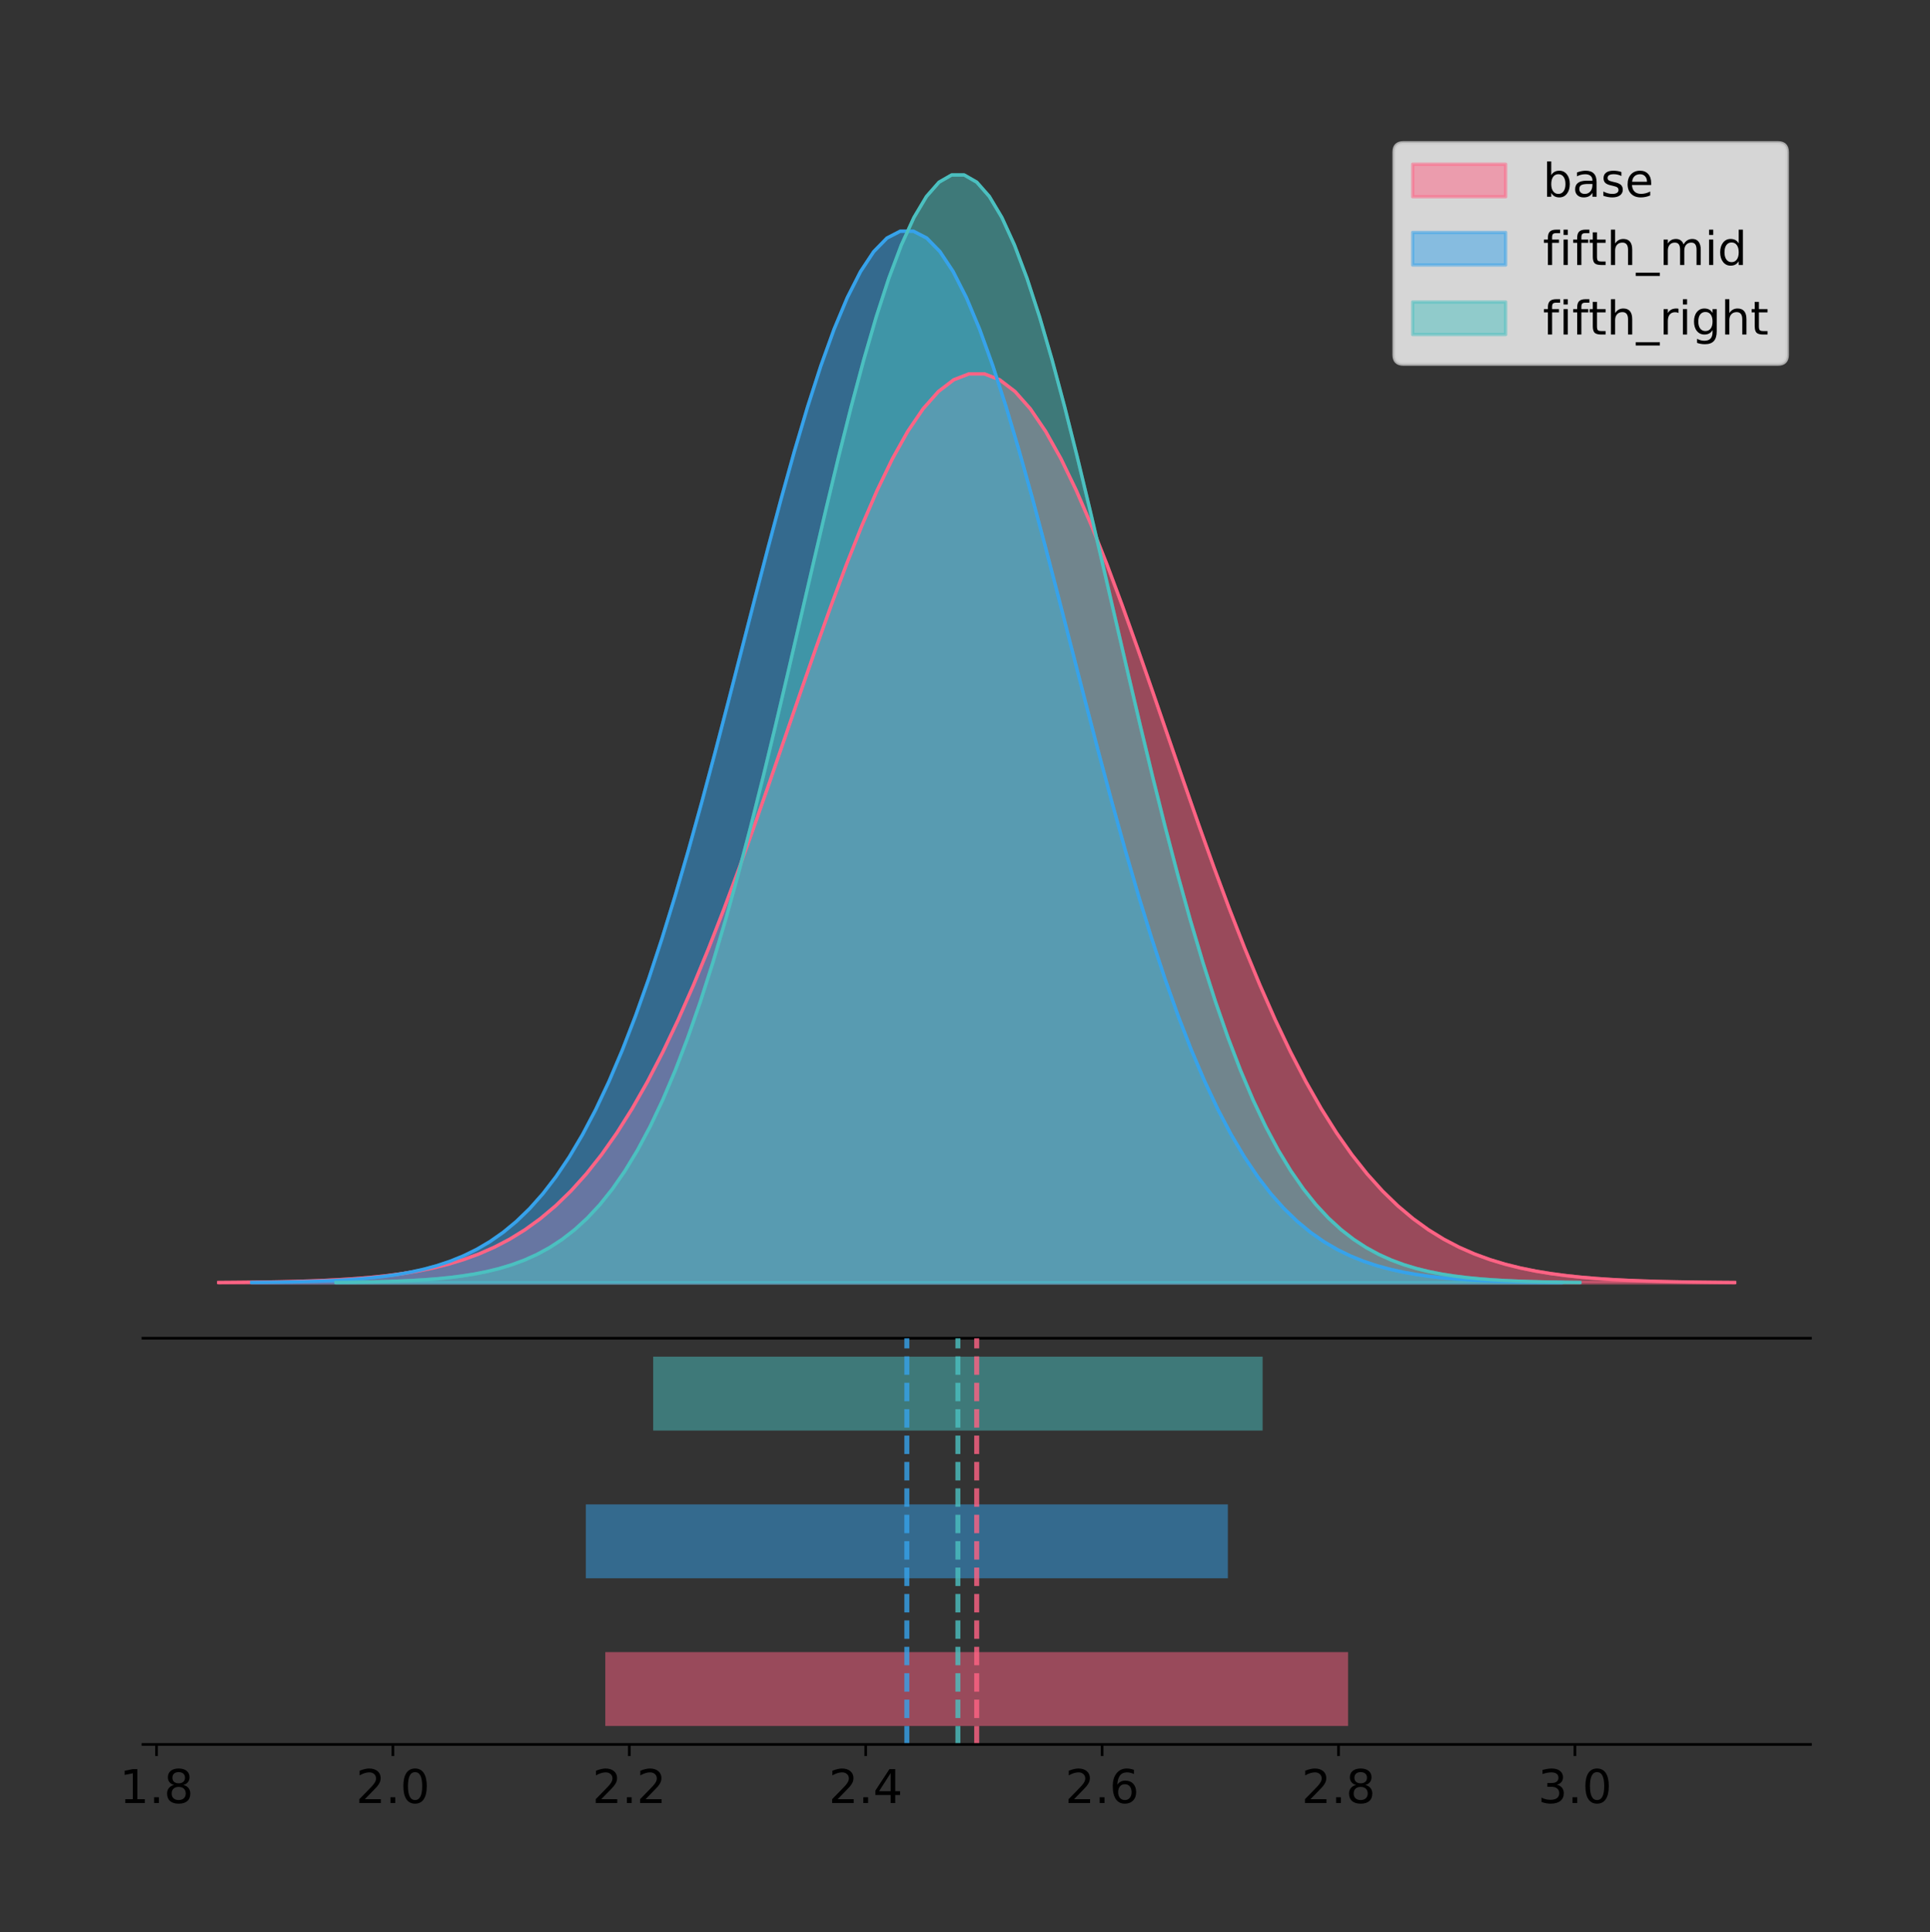 <?xml version="1.0" encoding="utf-8" standalone="no"?>
<!DOCTYPE svg PUBLIC "-//W3C//DTD SVG 1.1//EN"
  "http://www.w3.org/Graphics/SVG/1.1/DTD/svg11.dtd">
<!-- Created with matplotlib (https://matplotlib.org/) -->
<svg height="581.789pt" version="1.1" viewBox="0 0 581.248 581.789" width="581.248pt" xmlns="http://www.w3.org/2000/svg" xmlns:xlink="http://www.w3.org/1999/xlink">
 <rect x="0" y="0" width="581.248" height="581.789" fill="#333333" stroke="none"/>
 <defs>
  <style type="text/css">
*{stroke-linecap:butt;stroke-linejoin:round;}
  </style>
 </defs>
 <g id="figure_1">
  <g id="patch_1">
   <path d="M 0 581.789 
L 581.248 581.789 
L 581.248 0 
L 0 0 
z
" style="fill:none;"/>
  </g>
  <g id="axes_1">
   <g id="patch_2">
    <path d="M 43.048 402.93 
L 545.248 402.93 
L 545.248 36 
L 43.048 36 
z
" style="fill:none;"/>
   </g>
   <g id="PolyCollection_1">
    <defs>
     <path d="M 65.875 -195.538 
L 65.875 -195.63 
L 70.487 -195.665 
L 75.098 -195.711 
L 79.71 -195.773 
L 84.321 -195.856 
L 88.933 -195.964 
L 93.544 -196.106 
L 98.156 -196.29 
L 102.768 -196.528 
L 107.379 -196.832 
L 111.991 -197.218 
L 116.602 -197.705 
L 121.214 -198.315 
L 125.825 -199.074 
L 130.437 -200.011 
L 135.049 -201.16 
L 139.66 -202.557 
L 144.272 -204.245 
L 148.883 -206.269 
L 153.495 -208.676 
L 158.106 -211.52 
L 162.718 -214.852 
L 167.33 -218.726 
L 171.941 -223.197 
L 176.553 -228.315 
L 181.164 -234.128 
L 185.776 -240.675 
L 190.387 -247.99 
L 194.999 -256.093 
L 199.611 -264.993 
L 204.222 -274.683 
L 208.834 -285.137 
L 213.445 -296.313 
L 218.057 -308.144 
L 222.668 -320.546 
L 227.28 -333.41 
L 231.892 -346.608 
L 236.503 -359.992 
L 241.115 -373.397 
L 245.726 -386.643 
L 250.338 -399.538 
L 254.949 -411.887 
L 259.561 -423.489 
L 264.173 -434.15 
L 268.784 -443.685 
L 273.396 -451.92 
L 278.007 -458.705 
L 282.619 -463.911 
L 287.23 -467.439 
L 291.842 -469.221 
L 296.454 -469.221 
L 301.065 -467.439 
L 305.677 -463.911 
L 310.288 -458.705 
L 314.9 -451.92 
L 319.511 -443.685 
L 324.123 -434.15 
L 328.735 -423.489 
L 333.346 -411.887 
L 337.958 -399.538 
L 342.569 -386.643 
L 347.181 -373.397 
L 351.792 -359.992 
L 356.404 -346.608 
L 361.016 -333.41 
L 365.627 -320.546 
L 370.239 -308.144 
L 374.85 -296.313 
L 379.462 -285.137 
L 384.073 -274.683 
L 388.685 -264.993 
L 393.297 -256.093 
L 397.908 -247.99 
L 402.52 -240.675 
L 407.131 -234.128 
L 411.743 -228.315 
L 416.354 -223.197 
L 420.966 -218.726 
L 425.578 -214.852 
L 430.189 -211.52 
L 434.801 -208.676 
L 439.412 -206.269 
L 444.024 -204.245 
L 448.635 -202.557 
L 453.247 -201.16 
L 457.859 -200.011 
L 462.47 -199.074 
L 467.082 -198.315 
L 471.693 -197.705 
L 476.305 -197.218 
L 480.916 -196.832 
L 485.528 -196.528 
L 490.14 -196.29 
L 494.751 -196.106 
L 499.363 -195.964 
L 503.974 -195.856 
L 508.586 -195.773 
L 513.197 -195.711 
L 517.809 -195.665 
L 522.421 -195.63 
L 522.421 -195.538 
L 522.421 -195.538 
L 517.809 -195.538 
L 513.197 -195.538 
L 508.586 -195.538 
L 503.974 -195.538 
L 499.363 -195.538 
L 494.751 -195.538 
L 490.14 -195.538 
L 485.528 -195.538 
L 480.916 -195.538 
L 476.305 -195.538 
L 471.693 -195.538 
L 467.082 -195.538 
L 462.47 -195.538 
L 457.859 -195.538 
L 453.247 -195.538 
L 448.635 -195.538 
L 444.024 -195.538 
L 439.412 -195.538 
L 434.801 -195.538 
L 430.189 -195.538 
L 425.578 -195.538 
L 420.966 -195.538 
L 416.354 -195.538 
L 411.743 -195.538 
L 407.131 -195.538 
L 402.52 -195.538 
L 397.908 -195.538 
L 393.297 -195.538 
L 388.685 -195.538 
L 384.073 -195.538 
L 379.462 -195.538 
L 374.85 -195.538 
L 370.239 -195.538 
L 365.627 -195.538 
L 361.016 -195.538 
L 356.404 -195.538 
L 351.792 -195.538 
L 347.181 -195.538 
L 342.569 -195.538 
L 337.958 -195.538 
L 333.346 -195.538 
L 328.735 -195.538 
L 324.123 -195.538 
L 319.511 -195.538 
L 314.9 -195.538 
L 310.288 -195.538 
L 305.677 -195.538 
L 301.065 -195.538 
L 296.454 -195.538 
L 291.842 -195.538 
L 287.23 -195.538 
L 282.619 -195.538 
L 278.007 -195.538 
L 273.396 -195.538 
L 268.784 -195.538 
L 264.173 -195.538 
L 259.561 -195.538 
L 254.949 -195.538 
L 250.338 -195.538 
L 245.726 -195.538 
L 241.115 -195.538 
L 236.503 -195.538 
L 231.892 -195.538 
L 227.28 -195.538 
L 222.668 -195.538 
L 218.057 -195.538 
L 213.445 -195.538 
L 208.834 -195.538 
L 204.222 -195.538 
L 199.611 -195.538 
L 194.999 -195.538 
L 190.387 -195.538 
L 185.776 -195.538 
L 181.164 -195.538 
L 176.553 -195.538 
L 171.941 -195.538 
L 167.33 -195.538 
L 162.718 -195.538 
L 158.106 -195.538 
L 153.495 -195.538 
L 148.883 -195.538 
L 144.272 -195.538 
L 139.66 -195.538 
L 135.049 -195.538 
L 130.437 -195.538 
L 125.825 -195.538 
L 121.214 -195.538 
L 116.602 -195.538 
L 111.991 -195.538 
L 107.379 -195.538 
L 102.768 -195.538 
L 98.156 -195.538 
L 93.544 -195.538 
L 88.933 -195.538 
L 84.321 -195.538 
L 79.71 -195.538 
L 75.098 -195.538 
L 70.487 -195.538 
L 65.875 -195.538 
z
" id="m177004a171" style="stroke:#ff6384;stroke-opacity:0.5;"/>
    </defs>
    <g clip-path="url(#padf9b190a7)">
     <use style="fill:#ff6384;fill-opacity:0.5;stroke:#ff6384;stroke-opacity:0.5;" x="0" xlink:href="#m177004a171" y="581.789"/>
    </g>
   </g>
   <g id="PolyCollection_2">
    <defs>
     <path d="M 75.804 -195.538 
L 75.804 -195.644 
L 79.79 -195.684 
L 83.776 -195.738 
L 87.762 -195.81 
L 91.748 -195.906 
L 95.734 -196.031 
L 99.72 -196.195 
L 103.706 -196.408 
L 107.692 -196.683 
L 111.678 -197.035 
L 115.664 -197.481 
L 119.65 -198.045 
L 123.636 -198.751 
L 127.622 -199.629 
L 131.608 -200.713 
L 135.594 -202.042 
L 139.58 -203.659 
L 143.566 -205.612 
L 147.552 -207.953 
L 151.538 -210.739 
L 155.523 -214.028 
L 159.509 -217.883 
L 163.495 -222.366 
L 167.481 -227.538 
L 171.467 -233.46 
L 175.453 -240.184 
L 179.439 -247.759 
L 183.425 -256.222 
L 187.411 -265.597 
L 191.397 -275.894 
L 195.383 -287.105 
L 199.369 -299.2 
L 203.355 -312.13 
L 207.341 -325.818 
L 211.327 -340.166 
L 215.313 -355.049 
L 219.299 -370.319 
L 223.285 -385.804 
L 227.271 -401.313 
L 231.257 -416.637 
L 235.243 -431.557 
L 239.229 -445.843 
L 243.215 -459.267 
L 247.201 -471.601 
L 251.186 -482.632 
L 255.172 -492.16 
L 259.158 -500.01 
L 263.144 -506.033 
L 267.13 -510.115 
L 271.116 -512.176 
L 275.102 -512.176 
L 279.088 -510.115 
L 283.074 -506.033 
L 287.06 -500.01 
L 291.046 -492.16 
L 295.032 -482.632 
L 299.018 -471.601 
L 303.004 -459.267 
L 306.99 -445.843 
L 310.976 -431.557 
L 314.962 -416.637 
L 318.948 -401.313 
L 322.934 -385.804 
L 326.92 -370.319 
L 330.906 -355.049 
L 334.892 -340.166 
L 338.878 -325.818 
L 342.864 -312.13 
L 346.85 -299.2 
L 350.835 -287.105 
L 354.821 -275.894 
L 358.807 -265.597 
L 362.793 -256.222 
L 366.779 -247.759 
L 370.765 -240.184 
L 374.751 -233.46 
L 378.737 -227.538 
L 382.723 -222.366 
L 386.709 -217.883 
L 390.695 -214.028 
L 394.681 -210.739 
L 398.667 -207.953 
L 402.653 -205.612 
L 406.639 -203.659 
L 410.625 -202.042 
L 414.611 -200.713 
L 418.597 -199.629 
L 422.583 -198.751 
L 426.569 -198.045 
L 430.555 -197.481 
L 434.541 -197.035 
L 438.527 -196.683 
L 442.513 -196.408 
L 446.499 -196.195 
L 450.484 -196.031 
L 454.47 -195.906 
L 458.456 -195.81 
L 462.442 -195.738 
L 466.428 -195.684 
L 470.414 -195.644 
L 470.414 -195.538 
L 470.414 -195.538 
L 466.428 -195.538 
L 462.442 -195.538 
L 458.456 -195.538 
L 454.47 -195.538 
L 450.484 -195.538 
L 446.499 -195.538 
L 442.513 -195.538 
L 438.527 -195.538 
L 434.541 -195.538 
L 430.555 -195.538 
L 426.569 -195.538 
L 422.583 -195.538 
L 418.597 -195.538 
L 414.611 -195.538 
L 410.625 -195.538 
L 406.639 -195.538 
L 402.653 -195.538 
L 398.667 -195.538 
L 394.681 -195.538 
L 390.695 -195.538 
L 386.709 -195.538 
L 382.723 -195.538 
L 378.737 -195.538 
L 374.751 -195.538 
L 370.765 -195.538 
L 366.779 -195.538 
L 362.793 -195.538 
L 358.807 -195.538 
L 354.821 -195.538 
L 350.835 -195.538 
L 346.85 -195.538 
L 342.864 -195.538 
L 338.878 -195.538 
L 334.892 -195.538 
L 330.906 -195.538 
L 326.92 -195.538 
L 322.934 -195.538 
L 318.948 -195.538 
L 314.962 -195.538 
L 310.976 -195.538 
L 306.99 -195.538 
L 303.004 -195.538 
L 299.018 -195.538 
L 295.032 -195.538 
L 291.046 -195.538 
L 287.06 -195.538 
L 283.074 -195.538 
L 279.088 -195.538 
L 275.102 -195.538 
L 271.116 -195.538 
L 267.13 -195.538 
L 263.144 -195.538 
L 259.158 -195.538 
L 255.172 -195.538 
L 251.186 -195.538 
L 247.201 -195.538 
L 243.215 -195.538 
L 239.229 -195.538 
L 235.243 -195.538 
L 231.257 -195.538 
L 227.271 -195.538 
L 223.285 -195.538 
L 219.299 -195.538 
L 215.313 -195.538 
L 211.327 -195.538 
L 207.341 -195.538 
L 203.355 -195.538 
L 199.369 -195.538 
L 195.383 -195.538 
L 191.397 -195.538 
L 187.411 -195.538 
L 183.425 -195.538 
L 179.439 -195.538 
L 175.453 -195.538 
L 171.467 -195.538 
L 167.481 -195.538 
L 163.495 -195.538 
L 159.509 -195.538 
L 155.523 -195.538 
L 151.538 -195.538 
L 147.552 -195.538 
L 143.566 -195.538 
L 139.58 -195.538 
L 135.594 -195.538 
L 131.608 -195.538 
L 127.622 -195.538 
L 123.636 -195.538 
L 119.65 -195.538 
L 115.664 -195.538 
L 111.678 -195.538 
L 107.692 -195.538 
L 103.706 -195.538 
L 99.72 -195.538 
L 95.734 -195.538 
L 91.748 -195.538 
L 87.762 -195.538 
L 83.776 -195.538 
L 79.79 -195.538 
L 75.804 -195.538 
z
" id="me5f38e3f84" style="stroke:#36a2eb;stroke-opacity:0.5;"/>
    </defs>
    <g clip-path="url(#padf9b190a7)">
     <use style="fill:#36a2eb;fill-opacity:0.5;stroke:#36a2eb;stroke-opacity:0.5;" x="0" xlink:href="#me5f38e3f84" y="581.789"/>
    </g>
   </g>
   <g id="PolyCollection_3">
    <defs>
     <path d="M 101.199 -195.538 
L 101.199 -195.65 
L 104.983 -195.692 
L 108.767 -195.749 
L 112.55 -195.825 
L 116.334 -195.925 
L 120.117 -196.058 
L 123.901 -196.23 
L 127.685 -196.455 
L 131.468 -196.744 
L 135.252 -197.115 
L 139.035 -197.585 
L 142.819 -198.179 
L 146.603 -198.923 
L 150.386 -199.848 
L 154.17 -200.99 
L 157.953 -202.39 
L 161.737 -204.093 
L 165.521 -206.151 
L 169.304 -208.617 
L 173.088 -211.552 
L 176.871 -215.017 
L 180.655 -219.078 
L 184.439 -223.801 
L 188.222 -229.25 
L 192.006 -235.488 
L 195.789 -242.572 
L 199.573 -250.552 
L 203.357 -259.468 
L 207.14 -269.344 
L 210.924 -280.192 
L 214.707 -292.002 
L 218.491 -304.744 
L 222.275 -318.365 
L 226.058 -332.786 
L 229.842 -347.901 
L 233.625 -363.58 
L 237.409 -379.667 
L 241.193 -395.98 
L 244.976 -412.318 
L 248.76 -428.462 
L 252.543 -444.18 
L 256.327 -459.23 
L 260.111 -473.372 
L 263.894 -486.366 
L 267.678 -497.987 
L 271.461 -508.025 
L 275.245 -516.294 
L 279.029 -522.64 
L 282.812 -526.94 
L 286.596 -529.111 
L 290.379 -529.111 
L 294.163 -526.94 
L 297.947 -522.64 
L 301.73 -516.294 
L 305.514 -508.025 
L 309.297 -497.987 
L 313.081 -486.366 
L 316.865 -473.372 
L 320.648 -459.23 
L 324.432 -444.18 
L 328.215 -428.462 
L 331.999 -412.318 
L 335.783 -395.98 
L 339.566 -379.667 
L 343.35 -363.58 
L 347.133 -347.901 
L 350.917 -332.786 
L 354.701 -318.365 
L 358.484 -304.744 
L 362.268 -292.002 
L 366.051 -280.192 
L 369.835 -269.344 
L 373.619 -259.468 
L 377.402 -250.552 
L 381.186 -242.572 
L 384.969 -235.488 
L 388.753 -229.25 
L 392.537 -223.801 
L 396.32 -219.078 
L 400.104 -215.017 
L 403.887 -211.552 
L 407.671 -208.617 
L 411.455 -206.151 
L 415.238 -204.093 
L 419.022 -202.39 
L 422.806 -200.99 
L 426.589 -199.848 
L 430.373 -198.923 
L 434.156 -198.179 
L 437.94 -197.585 
L 441.724 -197.115 
L 445.507 -196.744 
L 449.291 -196.455 
L 453.074 -196.23 
L 456.858 -196.058 
L 460.642 -195.925 
L 464.425 -195.825 
L 468.209 -195.749 
L 471.992 -195.692 
L 475.776 -195.65 
L 475.776 -195.538 
L 475.776 -195.538 
L 471.992 -195.538 
L 468.209 -195.538 
L 464.425 -195.538 
L 460.642 -195.538 
L 456.858 -195.538 
L 453.074 -195.538 
L 449.291 -195.538 
L 445.507 -195.538 
L 441.724 -195.538 
L 437.94 -195.538 
L 434.156 -195.538 
L 430.373 -195.538 
L 426.589 -195.538 
L 422.806 -195.538 
L 419.022 -195.538 
L 415.238 -195.538 
L 411.455 -195.538 
L 407.671 -195.538 
L 403.887 -195.538 
L 400.104 -195.538 
L 396.32 -195.538 
L 392.537 -195.538 
L 388.753 -195.538 
L 384.969 -195.538 
L 381.186 -195.538 
L 377.402 -195.538 
L 373.619 -195.538 
L 369.835 -195.538 
L 366.051 -195.538 
L 362.268 -195.538 
L 358.484 -195.538 
L 354.701 -195.538 
L 350.917 -195.538 
L 347.133 -195.538 
L 343.35 -195.538 
L 339.566 -195.538 
L 335.783 -195.538 
L 331.999 -195.538 
L 328.215 -195.538 
L 324.432 -195.538 
L 320.648 -195.538 
L 316.865 -195.538 
L 313.081 -195.538 
L 309.297 -195.538 
L 305.514 -195.538 
L 301.73 -195.538 
L 297.947 -195.538 
L 294.163 -195.538 
L 290.379 -195.538 
L 286.596 -195.538 
L 282.812 -195.538 
L 279.029 -195.538 
L 275.245 -195.538 
L 271.461 -195.538 
L 267.678 -195.538 
L 263.894 -195.538 
L 260.111 -195.538 
L 256.327 -195.538 
L 252.543 -195.538 
L 248.76 -195.538 
L 244.976 -195.538 
L 241.193 -195.538 
L 237.409 -195.538 
L 233.625 -195.538 
L 229.842 -195.538 
L 226.058 -195.538 
L 222.275 -195.538 
L 218.491 -195.538 
L 214.707 -195.538 
L 210.924 -195.538 
L 207.14 -195.538 
L 203.357 -195.538 
L 199.573 -195.538 
L 195.789 -195.538 
L 192.006 -195.538 
L 188.222 -195.538 
L 184.439 -195.538 
L 180.655 -195.538 
L 176.871 -195.538 
L 173.088 -195.538 
L 169.304 -195.538 
L 165.521 -195.538 
L 161.737 -195.538 
L 157.953 -195.538 
L 154.17 -195.538 
L 150.386 -195.538 
L 146.603 -195.538 
L 142.819 -195.538 
L 139.035 -195.538 
L 135.252 -195.538 
L 131.468 -195.538 
L 127.685 -195.538 
L 123.901 -195.538 
L 120.117 -195.538 
L 116.334 -195.538 
L 112.55 -195.538 
L 108.767 -195.538 
L 104.983 -195.538 
L 101.199 -195.538 
z
" id="m2eb27c086c" style="stroke:#4bc0c0;stroke-opacity:0.5;"/>
    </defs>
    <g clip-path="url(#padf9b190a7)">
     <use style="fill:#4bc0c0;fill-opacity:0.5;stroke:#4bc0c0;stroke-opacity:0.5;" x="0" xlink:href="#m2eb27c086c" y="581.789"/>
    </g>
   </g>
   <g id="line2d_1">
    <path clip-path="url(#padf9b190a7)" d="M 65.875 386.159 
L 70.487 386.125 
L 75.098 386.078 
L 79.71 386.016 
L 84.321 385.934 
L 88.933 385.825 
L 93.544 385.683 
L 98.156 385.499 
L 102.768 385.262 
L 107.379 384.958 
L 111.991 384.572 
L 116.602 384.085 
L 121.214 383.474 
L 125.825 382.715 
L 130.437 381.778 
L 135.049 380.63 
L 139.66 379.232 
L 144.272 377.544 
L 148.883 375.521 
L 153.495 373.113 
L 158.106 370.27 
L 162.718 366.938 
L 167.33 363.063 
L 171.941 358.592 
L 176.553 353.474 
L 181.164 347.662 
L 185.776 341.114 
L 190.387 333.8 
L 194.999 325.696 
L 199.611 316.796 
L 204.222 307.107 
L 208.834 296.652 
L 213.445 285.477 
L 218.057 273.645 
L 222.668 261.244 
L 227.28 248.38 
L 231.892 235.181 
L 236.503 221.797 
L 241.115 208.392 
L 245.726 195.147 
L 250.338 182.251 
L 254.949 169.903 
L 259.561 158.3 
L 264.173 147.639 
L 268.784 138.105 
L 273.396 129.869 
L 278.007 123.084 
L 282.619 117.878 
L 287.23 114.35 
L 291.842 112.569 
L 296.454 112.569 
L 301.065 114.35 
L 305.677 117.878 
L 310.288 123.084 
L 314.9 129.869 
L 319.511 138.105 
L 324.123 147.639 
L 328.735 158.3 
L 333.346 169.903 
L 337.958 182.251 
L 342.569 195.147 
L 347.181 208.392 
L 351.792 221.797 
L 356.404 235.181 
L 361.016 248.38 
L 365.627 261.244 
L 370.239 273.645 
L 374.85 285.477 
L 379.462 296.652 
L 384.073 307.107 
L 388.685 316.796 
L 393.297 325.696 
L 397.908 333.8 
L 402.52 341.114 
L 407.131 347.662 
L 411.743 353.474 
L 416.354 358.592 
L 420.966 363.063 
L 425.578 366.938 
L 430.189 370.27 
L 434.801 373.113 
L 439.412 375.521 
L 444.024 377.544 
L 448.635 379.232 
L 453.247 380.63 
L 457.859 381.778 
L 462.47 382.715 
L 467.082 383.474 
L 471.693 384.085 
L 476.305 384.572 
L 480.916 384.958 
L 485.528 385.262 
L 490.14 385.499 
L 494.751 385.683 
L 499.363 385.825 
L 503.974 385.934 
L 508.586 386.016 
L 513.197 386.078 
L 517.809 386.125 
L 522.421 386.159 
" style="fill:none;stroke:#ff6384;stroke-linecap:square;"/>
   </g>
   <g id="line2d_2">
    <path clip-path="url(#padf9b190a7)" d="M 75.804 386.145 
L 79.79 386.105 
L 83.776 386.051 
L 87.762 385.979 
L 91.748 385.884 
L 95.734 385.758 
L 99.72 385.594 
L 103.706 385.381 
L 107.692 385.106 
L 111.678 384.755 
L 115.664 384.308 
L 119.65 383.744 
L 123.636 383.038 
L 127.622 382.16 
L 131.608 381.076 
L 135.594 379.747 
L 139.58 378.13 
L 143.566 376.177 
L 147.552 373.836 
L 151.538 371.051 
L 155.523 367.761 
L 159.509 363.906 
L 163.495 359.424 
L 167.481 354.251 
L 171.467 348.33 
L 175.453 341.605 
L 179.439 334.03 
L 183.425 325.567 
L 187.411 316.192 
L 191.397 305.895 
L 195.383 294.685 
L 199.369 282.589 
L 203.355 269.66 
L 207.341 255.971 
L 211.327 241.623 
L 215.313 226.74 
L 219.299 211.47 
L 223.285 195.985 
L 227.271 180.477 
L 231.257 165.152 
L 235.243 150.233 
L 239.229 135.946 
L 243.215 122.523 
L 247.201 110.188 
L 251.186 99.157 
L 255.172 89.629 
L 259.158 81.779 
L 263.144 75.756 
L 267.13 71.674 
L 271.116 69.613 
L 275.102 69.613 
L 279.088 71.674 
L 283.074 75.756 
L 287.06 81.779 
L 291.046 89.629 
L 295.032 99.157 
L 299.018 110.188 
L 303.004 122.523 
L 306.99 135.946 
L 310.976 150.233 
L 314.962 165.152 
L 318.948 180.477 
L 322.934 195.985 
L 326.92 211.47 
L 330.906 226.74 
L 334.892 241.623 
L 338.878 255.971 
L 342.864 269.66 
L 346.85 282.589 
L 350.835 294.685 
L 354.821 305.895 
L 358.807 316.192 
L 362.793 325.567 
L 366.779 334.03 
L 370.765 341.605 
L 374.751 348.33 
L 378.737 354.251 
L 382.723 359.424 
L 386.709 363.906 
L 390.695 367.761 
L 394.681 371.051 
L 398.667 373.836 
L 402.653 376.177 
L 406.639 378.13 
L 410.625 379.747 
L 414.611 381.076 
L 418.597 382.16 
L 422.583 383.038 
L 426.569 383.744 
L 430.555 384.308 
L 434.541 384.755 
L 438.527 385.106 
L 442.513 385.381 
L 446.499 385.594 
L 450.484 385.758 
L 454.47 385.884 
L 458.456 385.979 
L 462.442 386.051 
L 466.428 386.105 
L 470.414 386.145 
" style="fill:none;stroke:#36a2eb;stroke-linecap:square;"/>
   </g>
   <g id="line2d_3">
    <path clip-path="url(#padf9b190a7)" d="M 101.199 386.139 
L 104.983 386.097 
L 108.767 386.04 
L 112.55 385.965 
L 116.334 385.864 
L 120.117 385.732 
L 123.901 385.559 
L 127.685 385.334 
L 131.468 385.045 
L 135.252 384.675 
L 139.035 384.204 
L 142.819 383.61 
L 146.603 382.867 
L 150.386 381.941 
L 154.17 380.799 
L 157.953 379.399 
L 161.737 377.696 
L 165.521 375.639 
L 169.304 373.172 
L 173.088 370.238 
L 176.871 366.772 
L 180.655 362.711 
L 184.439 357.989 
L 188.222 352.539 
L 192.006 346.301 
L 195.789 339.217 
L 199.573 331.237 
L 203.357 322.322 
L 207.14 312.445 
L 210.924 301.597 
L 214.707 289.787 
L 218.491 277.045 
L 222.275 263.424 
L 226.058 249.004 
L 229.842 233.888 
L 233.625 218.209 
L 237.409 202.123 
L 241.193 185.809 
L 244.976 169.471 
L 248.76 153.327 
L 252.543 137.61 
L 256.327 122.559 
L 260.111 108.418 
L 263.894 95.423 
L 267.678 83.803 
L 271.461 73.765 
L 275.245 65.495 
L 279.029 59.15 
L 282.812 54.85 
L 286.596 52.679 
L 290.379 52.679 
L 294.163 54.85 
L 297.947 59.15 
L 301.73 65.495 
L 305.514 73.765 
L 309.297 83.803 
L 313.081 95.423 
L 316.865 108.418 
L 320.648 122.559 
L 324.432 137.61 
L 328.215 153.327 
L 331.999 169.471 
L 335.783 185.809 
L 339.566 202.123 
L 343.35 218.209 
L 347.133 233.888 
L 350.917 249.004 
L 354.701 263.424 
L 358.484 277.045 
L 362.268 289.787 
L 366.051 301.597 
L 369.835 312.445 
L 373.619 322.322 
L 377.402 331.237 
L 381.186 339.217 
L 384.969 346.301 
L 388.753 352.539 
L 392.537 357.989 
L 396.32 362.711 
L 400.104 366.772 
L 403.887 370.238 
L 407.671 373.172 
L 411.455 375.639 
L 415.238 377.696 
L 419.022 379.399 
L 422.806 380.799 
L 426.589 381.941 
L 430.373 382.867 
L 434.156 383.61 
L 437.94 384.204 
L 441.724 384.675 
L 445.507 385.045 
L 449.291 385.334 
L 453.074 385.559 
L 456.858 385.732 
L 460.642 385.864 
L 464.425 385.965 
L 468.209 386.04 
L 471.992 386.097 
L 475.776 386.139 
" style="fill:none;stroke:#4bc0c0;stroke-linecap:square;"/>
   </g>
   <g id="patch_3">
    <path d="M 43.048 402.93 
L 545.248 402.93 
" style="fill:none;stroke:#000000;stroke-linecap:square;stroke-linejoin:miter;stroke-width:0.8;"/>
   </g>
   <g id="legend_1">
    <g id="patch_4">
     <path d="M 422.649 109.627 
L 535.448 109.627 
Q 538.248 109.627 538.248 106.827 
L 538.248 45.8 
Q 538.248 43 535.448 43 
L 422.649 43 
Q 419.849 43 419.849 45.8 
L 419.849 106.827 
Q 419.849 109.627 422.649 109.627 
z
" style="fill:#ffffff;opacity:0.8;stroke:#cccccc;stroke-linejoin:miter;"/>
    </g>
    <g id="patch_5">
     <path d="M 425.449 59.238 
L 453.449 59.238 
L 453.449 49.438 
L 425.449 49.438 
z
" style="fill:#ff6384;opacity:0.5;stroke:#ff6384;stroke-linejoin:miter;"/>
    </g>
    <g id="text_1">
     <!-- base -->
     <defs>
      <path d="M 48.688 27.297 
Q 48.688 37.203 44.609 42.844 
Q 40.531 48.484 33.406 48.484 
Q 26.266 48.484 22.188 42.844 
Q 18.109 37.203 18.109 27.297 
Q 18.109 17.391 22.188 11.75 
Q 26.266 6.109 33.406 6.109 
Q 40.531 6.109 44.609 11.75 
Q 48.688 17.391 48.688 27.297 
z
M 18.109 46.391 
Q 20.953 51.266 25.266 53.625 
Q 29.594 56 35.594 56 
Q 45.562 56 51.781 48.094 
Q 58.016 40.188 58.016 27.297 
Q 58.016 14.406 51.781 6.484 
Q 45.562 -1.422 35.594 -1.422 
Q 29.594 -1.422 25.266 0.953 
Q 20.953 3.328 18.109 8.203 
L 18.109 0 
L 9.078 0 
L 9.078 75.984 
L 18.109 75.984 
z
" id="DejaVuSans-98"/>
      <path d="M 34.281 27.484 
Q 23.391 27.484 19.188 25 
Q 14.984 22.516 14.984 16.5 
Q 14.984 11.719 18.141 8.906 
Q 21.297 6.109 26.703 6.109 
Q 34.188 6.109 38.703 11.406 
Q 43.219 16.703 43.219 25.484 
L 43.219 27.484 
z
M 52.203 31.203 
L 52.203 0 
L 43.219 0 
L 43.219 8.297 
Q 40.141 3.328 35.547 0.953 
Q 30.953 -1.422 24.312 -1.422 
Q 15.922 -1.422 10.953 3.297 
Q 6 8.016 6 15.922 
Q 6 25.141 12.172 29.828 
Q 18.359 34.516 30.609 34.516 
L 43.219 34.516 
L 43.219 35.406 
Q 43.219 41.609 39.141 45 
Q 35.062 48.391 27.688 48.391 
Q 23 48.391 18.547 47.266 
Q 14.109 46.141 10.016 43.891 
L 10.016 52.203 
Q 14.938 54.109 19.578 55.047 
Q 24.219 56 28.609 56 
Q 40.484 56 46.344 49.844 
Q 52.203 43.703 52.203 31.203 
z
" id="DejaVuSans-97"/>
      <path d="M 44.281 53.078 
L 44.281 44.578 
Q 40.484 46.531 36.375 47.5 
Q 32.281 48.484 27.875 48.484 
Q 21.188 48.484 17.844 46.438 
Q 14.5 44.391 14.5 40.281 
Q 14.5 37.156 16.891 35.375 
Q 19.281 33.594 26.516 31.984 
L 29.594 31.297 
Q 39.156 29.25 43.188 25.516 
Q 47.219 21.781 47.219 15.094 
Q 47.219 7.469 41.188 3.016 
Q 35.156 -1.422 24.609 -1.422 
Q 20.219 -1.422 15.453 -0.562 
Q 10.688 0.297 5.422 2 
L 5.422 11.281 
Q 10.406 8.688 15.234 7.391 
Q 20.062 6.109 24.812 6.109 
Q 31.156 6.109 34.562 8.281 
Q 37.984 10.453 37.984 14.406 
Q 37.984 18.062 35.516 20.016 
Q 33.062 21.969 24.703 23.781 
L 21.578 24.516 
Q 13.234 26.266 9.516 29.906 
Q 5.812 33.547 5.812 39.891 
Q 5.812 47.609 11.281 51.797 
Q 16.75 56 26.812 56 
Q 31.781 56 36.172 55.266 
Q 40.578 54.547 44.281 53.078 
z
" id="DejaVuSans-115"/>
      <path d="M 56.203 29.594 
L 56.203 25.203 
L 14.891 25.203 
Q 15.484 15.922 20.484 11.062 
Q 25.484 6.203 34.422 6.203 
Q 39.594 6.203 44.453 7.469 
Q 49.312 8.734 54.109 11.281 
L 54.109 2.781 
Q 49.266 0.734 44.188 -0.344 
Q 39.109 -1.422 33.891 -1.422 
Q 20.797 -1.422 13.156 6.188 
Q 5.516 13.812 5.516 26.812 
Q 5.516 40.234 12.766 48.109 
Q 20.016 56 32.328 56 
Q 43.359 56 49.781 48.891 
Q 56.203 41.797 56.203 29.594 
z
M 47.219 32.234 
Q 47.125 39.594 43.094 43.984 
Q 39.062 48.391 32.422 48.391 
Q 24.906 48.391 20.391 44.141 
Q 15.875 39.891 15.188 32.172 
z
" id="DejaVuSans-101"/>
     </defs>
     <g transform="translate(464.649 59.238)scale(0.14 -0.14)">
      <use xlink:href="#DejaVuSans-98"/>
      <use x="63.477" xlink:href="#DejaVuSans-97"/>
      <use x="124.756" xlink:href="#DejaVuSans-115"/>
      <use x="176.855" xlink:href="#DejaVuSans-101"/>
     </g>
    </g>
    <g id="patch_6">
     <path d="M 425.449 79.787 
L 453.449 79.787 
L 453.449 69.987 
L 425.449 69.987 
z
" style="fill:#36a2eb;opacity:0.5;stroke:#36a2eb;stroke-linejoin:miter;"/>
    </g>
    <g id="text_2">
     <!-- fifth_mid -->
     <defs>
      <path d="M 37.109 75.984 
L 37.109 68.5 
L 28.516 68.5 
Q 23.688 68.5 21.797 66.547 
Q 19.922 64.594 19.922 59.516 
L 19.922 54.688 
L 34.719 54.688 
L 34.719 47.703 
L 19.922 47.703 
L 19.922 0 
L 10.891 0 
L 10.891 47.703 
L 2.297 47.703 
L 2.297 54.688 
L 10.891 54.688 
L 10.891 58.5 
Q 10.891 67.625 15.141 71.797 
Q 19.391 75.984 28.609 75.984 
z
" id="DejaVuSans-102"/>
      <path d="M 9.422 54.688 
L 18.406 54.688 
L 18.406 0 
L 9.422 0 
z
M 9.422 75.984 
L 18.406 75.984 
L 18.406 64.594 
L 9.422 64.594 
z
" id="DejaVuSans-105"/>
      <path d="M 18.312 70.219 
L 18.312 54.688 
L 36.812 54.688 
L 36.812 47.703 
L 18.312 47.703 
L 18.312 18.016 
Q 18.312 11.328 20.141 9.422 
Q 21.969 7.516 27.594 7.516 
L 36.812 7.516 
L 36.812 0 
L 27.594 0 
Q 17.188 0 13.234 3.875 
Q 9.281 7.766 9.281 18.016 
L 9.281 47.703 
L 2.688 47.703 
L 2.688 54.688 
L 9.281 54.688 
L 9.281 70.219 
z
" id="DejaVuSans-116"/>
      <path d="M 54.891 33.016 
L 54.891 0 
L 45.906 0 
L 45.906 32.719 
Q 45.906 40.484 42.875 44.328 
Q 39.844 48.188 33.797 48.188 
Q 26.516 48.188 22.312 43.547 
Q 18.109 38.922 18.109 30.906 
L 18.109 0 
L 9.078 0 
L 9.078 75.984 
L 18.109 75.984 
L 18.109 46.188 
Q 21.344 51.125 25.703 53.562 
Q 30.078 56 35.797 56 
Q 45.219 56 50.047 50.172 
Q 54.891 44.344 54.891 33.016 
z
" id="DejaVuSans-104"/>
      <path d="M 50.984 -16.609 
L 50.984 -23.578 
L -0.984 -23.578 
L -0.984 -16.609 
z
" id="DejaVuSans-95"/>
      <path d="M 52 44.188 
Q 55.375 50.25 60.062 53.125 
Q 64.75 56 71.094 56 
Q 79.641 56 84.281 50.016 
Q 88.922 44.047 88.922 33.016 
L 88.922 0 
L 79.891 0 
L 79.891 32.719 
Q 79.891 40.578 77.094 44.375 
Q 74.312 48.188 68.609 48.188 
Q 61.625 48.188 57.562 43.547 
Q 53.516 38.922 53.516 30.906 
L 53.516 0 
L 44.484 0 
L 44.484 32.719 
Q 44.484 40.625 41.703 44.406 
Q 38.922 48.188 33.109 48.188 
Q 26.219 48.188 22.156 43.531 
Q 18.109 38.875 18.109 30.906 
L 18.109 0 
L 9.078 0 
L 9.078 54.688 
L 18.109 54.688 
L 18.109 46.188 
Q 21.188 51.219 25.484 53.609 
Q 29.781 56 35.688 56 
Q 41.656 56 45.828 52.969 
Q 50 49.953 52 44.188 
z
" id="DejaVuSans-109"/>
      <path d="M 45.406 46.391 
L 45.406 75.984 
L 54.391 75.984 
L 54.391 0 
L 45.406 0 
L 45.406 8.203 
Q 42.578 3.328 38.25 0.953 
Q 33.938 -1.422 27.875 -1.422 
Q 17.969 -1.422 11.734 6.484 
Q 5.516 14.406 5.516 27.297 
Q 5.516 40.188 11.734 48.094 
Q 17.969 56 27.875 56 
Q 33.938 56 38.25 53.625 
Q 42.578 51.266 45.406 46.391 
z
M 14.797 27.297 
Q 14.797 17.391 18.875 11.75 
Q 22.953 6.109 30.078 6.109 
Q 37.203 6.109 41.297 11.75 
Q 45.406 17.391 45.406 27.297 
Q 45.406 37.203 41.297 42.844 
Q 37.203 48.484 30.078 48.484 
Q 22.953 48.484 18.875 42.844 
Q 14.797 37.203 14.797 27.297 
z
" id="DejaVuSans-100"/>
     </defs>
     <g transform="translate(464.649 79.787)scale(0.14 -0.14)">
      <use xlink:href="#DejaVuSans-102"/>
      <use x="35.205" xlink:href="#DejaVuSans-105"/>
      <use x="62.988" xlink:href="#DejaVuSans-102"/>
      <use x="98.178" xlink:href="#DejaVuSans-116"/>
      <use x="137.387" xlink:href="#DejaVuSans-104"/>
      <use x="200.766" xlink:href="#DejaVuSans-95"/>
      <use x="250.766" xlink:href="#DejaVuSans-109"/>
      <use x="348.178" xlink:href="#DejaVuSans-105"/>
      <use x="375.961" xlink:href="#DejaVuSans-100"/>
     </g>
    </g>
    <g id="patch_7">
     <path d="M 425.449 100.726 
L 453.449 100.726 
L 453.449 90.926 
L 425.449 90.926 
z
" style="fill:#4bc0c0;opacity:0.5;stroke:#4bc0c0;stroke-linejoin:miter;"/>
    </g>
    <g id="text_3">
     <!-- fifth_right -->
     <defs>
      <path d="M 41.109 46.297 
Q 39.594 47.172 37.812 47.578 
Q 36.031 48 33.891 48 
Q 26.266 48 22.188 43.047 
Q 18.109 38.094 18.109 28.812 
L 18.109 0 
L 9.078 0 
L 9.078 54.688 
L 18.109 54.688 
L 18.109 46.188 
Q 20.953 51.172 25.484 53.578 
Q 30.031 56 36.531 56 
Q 37.453 56 38.578 55.875 
Q 39.703 55.766 41.062 55.516 
z
" id="DejaVuSans-114"/>
      <path d="M 45.406 27.984 
Q 45.406 37.75 41.375 43.109 
Q 37.359 48.484 30.078 48.484 
Q 22.859 48.484 18.828 43.109 
Q 14.797 37.75 14.797 27.984 
Q 14.797 18.266 18.828 12.891 
Q 22.859 7.516 30.078 7.516 
Q 37.359 7.516 41.375 12.891 
Q 45.406 18.266 45.406 27.984 
z
M 54.391 6.781 
Q 54.391 -7.172 48.188 -13.984 
Q 42 -20.797 29.203 -20.797 
Q 24.469 -20.797 20.266 -20.094 
Q 16.062 -19.391 12.109 -17.922 
L 12.109 -9.188 
Q 16.062 -11.328 19.922 -12.344 
Q 23.781 -13.375 27.781 -13.375 
Q 36.625 -13.375 41.016 -8.766 
Q 45.406 -4.156 45.406 5.172 
L 45.406 9.625 
Q 42.625 4.781 38.281 2.391 
Q 33.938 0 27.875 0 
Q 17.828 0 11.672 7.656 
Q 5.516 15.328 5.516 27.984 
Q 5.516 40.672 11.672 48.328 
Q 17.828 56 27.875 56 
Q 33.938 56 38.281 53.609 
Q 42.625 51.219 45.406 46.391 
L 45.406 54.688 
L 54.391 54.688 
z
" id="DejaVuSans-103"/>
     </defs>
     <g transform="translate(464.649 100.726)scale(0.14 -0.14)">
      <use xlink:href="#DejaVuSans-102"/>
      <use x="35.205" xlink:href="#DejaVuSans-105"/>
      <use x="62.988" xlink:href="#DejaVuSans-102"/>
      <use x="98.178" xlink:href="#DejaVuSans-116"/>
      <use x="137.387" xlink:href="#DejaVuSans-104"/>
      <use x="200.766" xlink:href="#DejaVuSans-95"/>
      <use x="250.766" xlink:href="#DejaVuSans-114"/>
      <use x="291.879" xlink:href="#DejaVuSans-105"/>
      <use x="319.662" xlink:href="#DejaVuSans-103"/>
      <use x="383.139" xlink:href="#DejaVuSans-104"/>
      <use x="446.518" xlink:href="#DejaVuSans-116"/>
     </g>
    </g>
   </g>
  </g>
  <g id="axes_2">
   <g id="patch_8">
    <path d="M 43.048 525.24 
L 545.248 525.24 
L 545.248 402.93 
L 43.048 402.93 
z
" style="fill:none;"/>
   </g>
   <g id="patch_9">
    <path clip-path="url(#p91366040b8)" d="M 182.294 519.68 
L 406.001 519.68 
L 406.001 497.442 
L 182.294 497.442 
z
" style="fill:#ff6384;opacity:0.5;"/>
   </g>
   <g id="patch_10">
    <path clip-path="url(#p91366040b8)" d="M 176.43 475.204 
L 369.789 475.204 
L 369.789 452.966 
L 176.43 452.966 
z
" style="fill:#36a2eb;opacity:0.5;"/>
   </g>
   <g id="patch_11">
    <path clip-path="url(#p91366040b8)" d="M 196.716 430.728 
L 380.259 430.728 
L 380.259 408.49 
L 196.716 408.49 
z
" style="fill:#4bc0c0;opacity:0.5;"/>
   </g>
   <g id="matplotlib.axis_1">
    <g id="xtick_1">
     <g id="line2d_4">
      <defs>
       <path d="M 0 0 
L 0 3.5 
" id="m9c2f14c633" style="stroke:#000000;stroke-width:0.8;"/>
      </defs>
      <g>
       <use style="stroke:#000000;stroke-width:0.8;" x="47.132" xlink:href="#m9c2f14c633" y="525.24"/>
      </g>
     </g>
     <g id="text_4">
      <!-- 1.8 -->
      <defs>
       <path d="M 12.406 8.297 
L 28.516 8.297 
L 28.516 63.922 
L 10.984 60.406 
L 10.984 69.391 
L 28.422 72.906 
L 38.281 72.906 
L 38.281 8.297 
L 54.391 8.297 
L 54.391 0 
L 12.406 0 
z
" id="DejaVuSans-49"/>
       <path d="M 10.688 12.406 
L 21 12.406 
L 21 0 
L 10.688 0 
z
" id="DejaVuSans-46"/>
       <path d="M 31.781 34.625 
Q 24.75 34.625 20.719 30.859 
Q 16.703 27.094 16.703 20.516 
Q 16.703 13.922 20.719 10.156 
Q 24.75 6.391 31.781 6.391 
Q 38.812 6.391 42.859 10.172 
Q 46.922 13.969 46.922 20.516 
Q 46.922 27.094 42.891 30.859 
Q 38.875 34.625 31.781 34.625 
z
M 21.922 38.812 
Q 15.578 40.375 12.031 44.719 
Q 8.5 49.078 8.5 55.328 
Q 8.5 64.062 14.719 69.141 
Q 20.953 74.219 31.781 74.219 
Q 42.672 74.219 48.875 69.141 
Q 55.078 64.062 55.078 55.328 
Q 55.078 49.078 51.531 44.719 
Q 48 40.375 41.703 38.812 
Q 48.828 37.156 52.797 32.312 
Q 56.781 27.484 56.781 20.516 
Q 56.781 9.906 50.312 4.234 
Q 43.844 -1.422 31.781 -1.422 
Q 19.734 -1.422 13.25 4.234 
Q 6.781 9.906 6.781 20.516 
Q 6.781 27.484 10.781 32.312 
Q 14.797 37.156 21.922 38.812 
z
M 18.312 54.391 
Q 18.312 48.734 21.844 45.562 
Q 25.391 42.391 31.781 42.391 
Q 38.141 42.391 41.719 45.562 
Q 45.312 48.734 45.312 54.391 
Q 45.312 60.062 41.719 63.234 
Q 38.141 66.406 31.781 66.406 
Q 25.391 66.406 21.844 63.234 
Q 18.312 60.062 18.312 54.391 
z
" id="DejaVuSans-56"/>
      </defs>
      <g transform="translate(36 542.878)scale(0.14 -0.14)">
       <use xlink:href="#DejaVuSans-49"/>
       <use x="63.623" xlink:href="#DejaVuSans-46"/>
       <use x="95.41" xlink:href="#DejaVuSans-56"/>
      </g>
     </g>
    </g>
    <g id="xtick_2">
     <g id="line2d_5">
      <g>
       <use style="stroke:#000000;stroke-width:0.8;" x="118.328" xlink:href="#m9c2f14c633" y="525.24"/>
      </g>
     </g>
     <g id="text_5">
      <!-- 2.0 -->
      <defs>
       <path d="M 19.188 8.297 
L 53.609 8.297 
L 53.609 0 
L 7.328 0 
L 7.328 8.297 
Q 12.938 14.109 22.625 23.891 
Q 32.328 33.688 34.812 36.531 
Q 39.547 41.844 41.422 45.531 
Q 43.312 49.219 43.312 52.781 
Q 43.312 58.594 39.234 62.25 
Q 35.156 65.922 28.609 65.922 
Q 23.969 65.922 18.812 64.312 
Q 13.672 62.703 7.812 59.422 
L 7.812 69.391 
Q 13.766 71.781 18.938 73 
Q 24.125 74.219 28.422 74.219 
Q 39.75 74.219 46.484 68.547 
Q 53.219 62.891 53.219 53.422 
Q 53.219 48.922 51.531 44.891 
Q 49.859 40.875 45.406 35.406 
Q 44.188 33.984 37.641 27.219 
Q 31.109 20.453 19.188 8.297 
z
" id="DejaVuSans-50"/>
       <path d="M 31.781 66.406 
Q 24.172 66.406 20.328 58.906 
Q 16.5 51.422 16.5 36.375 
Q 16.5 21.391 20.328 13.891 
Q 24.172 6.391 31.781 6.391 
Q 39.453 6.391 43.281 13.891 
Q 47.125 21.391 47.125 36.375 
Q 47.125 51.422 43.281 58.906 
Q 39.453 66.406 31.781 66.406 
z
M 31.781 74.219 
Q 44.047 74.219 50.516 64.516 
Q 56.984 54.828 56.984 36.375 
Q 56.984 17.969 50.516 8.266 
Q 44.047 -1.422 31.781 -1.422 
Q 19.531 -1.422 13.062 8.266 
Q 6.594 17.969 6.594 36.375 
Q 6.594 54.828 13.062 64.516 
Q 19.531 74.219 31.781 74.219 
z
" id="DejaVuSans-48"/>
      </defs>
      <g transform="translate(107.196 542.878)scale(0.14 -0.14)">
       <use xlink:href="#DejaVuSans-50"/>
       <use x="63.623" xlink:href="#DejaVuSans-46"/>
       <use x="95.41" xlink:href="#DejaVuSans-48"/>
      </g>
     </g>
    </g>
    <g id="xtick_3">
     <g id="line2d_6">
      <g>
       <use style="stroke:#000000;stroke-width:0.8;" x="189.525" xlink:href="#m9c2f14c633" y="525.24"/>
      </g>
     </g>
     <g id="text_6">
      <!-- 2.2 -->
      <g transform="translate(178.393 542.878)scale(0.14 -0.14)">
       <use xlink:href="#DejaVuSans-50"/>
       <use x="63.623" xlink:href="#DejaVuSans-46"/>
       <use x="95.41" xlink:href="#DejaVuSans-50"/>
      </g>
     </g>
    </g>
    <g id="xtick_4">
     <g id="line2d_7">
      <g>
       <use style="stroke:#000000;stroke-width:0.8;" x="260.721" xlink:href="#m9c2f14c633" y="525.24"/>
      </g>
     </g>
     <g id="text_7">
      <!-- 2.4 -->
      <defs>
       <path d="M 37.797 64.312 
L 12.891 25.391 
L 37.797 25.391 
z
M 35.203 72.906 
L 47.609 72.906 
L 47.609 25.391 
L 58.016 25.391 
L 58.016 17.188 
L 47.609 17.188 
L 47.609 0 
L 37.797 0 
L 37.797 17.188 
L 4.891 17.188 
L 4.891 26.703 
z
" id="DejaVuSans-52"/>
      </defs>
      <g transform="translate(249.589 542.878)scale(0.14 -0.14)">
       <use xlink:href="#DejaVuSans-50"/>
       <use x="63.623" xlink:href="#DejaVuSans-46"/>
       <use x="95.41" xlink:href="#DejaVuSans-52"/>
      </g>
     </g>
    </g>
    <g id="xtick_5">
     <g id="line2d_8">
      <g>
       <use style="stroke:#000000;stroke-width:0.8;" x="331.917" xlink:href="#m9c2f14c633" y="525.24"/>
      </g>
     </g>
     <g id="text_8">
      <!-- 2.6 -->
      <defs>
       <path d="M 33.016 40.375 
Q 26.375 40.375 22.484 35.828 
Q 18.609 31.297 18.609 23.391 
Q 18.609 15.531 22.484 10.953 
Q 26.375 6.391 33.016 6.391 
Q 39.656 6.391 43.531 10.953 
Q 47.406 15.531 47.406 23.391 
Q 47.406 31.297 43.531 35.828 
Q 39.656 40.375 33.016 40.375 
z
M 52.594 71.297 
L 52.594 62.312 
Q 48.875 64.062 45.094 64.984 
Q 41.312 65.922 37.594 65.922 
Q 27.828 65.922 22.672 59.328 
Q 17.531 52.734 16.797 39.406 
Q 19.672 43.656 24.016 45.922 
Q 28.375 48.188 33.594 48.188 
Q 44.578 48.188 50.953 41.516 
Q 57.328 34.859 57.328 23.391 
Q 57.328 12.156 50.688 5.359 
Q 44.047 -1.422 33.016 -1.422 
Q 20.359 -1.422 13.672 8.266 
Q 6.984 17.969 6.984 36.375 
Q 6.984 53.656 15.188 63.938 
Q 23.391 74.219 37.203 74.219 
Q 40.922 74.219 44.703 73.484 
Q 48.484 72.75 52.594 71.297 
z
" id="DejaVuSans-54"/>
      </defs>
      <g transform="translate(320.785 542.878)scale(0.14 -0.14)">
       <use xlink:href="#DejaVuSans-50"/>
       <use x="63.623" xlink:href="#DejaVuSans-46"/>
       <use x="95.41" xlink:href="#DejaVuSans-54"/>
      </g>
     </g>
    </g>
    <g id="xtick_6">
     <g id="line2d_9">
      <g>
       <use style="stroke:#000000;stroke-width:0.8;" x="403.114" xlink:href="#m9c2f14c633" y="525.24"/>
      </g>
     </g>
     <g id="text_9">
      <!-- 2.8 -->
      <g transform="translate(391.982 542.878)scale(0.14 -0.14)">
       <use xlink:href="#DejaVuSans-50"/>
       <use x="63.623" xlink:href="#DejaVuSans-46"/>
       <use x="95.41" xlink:href="#DejaVuSans-56"/>
      </g>
     </g>
    </g>
    <g id="xtick_7">
     <g id="line2d_10">
      <g>
       <use style="stroke:#000000;stroke-width:0.8;" x="474.31" xlink:href="#m9c2f14c633" y="525.24"/>
      </g>
     </g>
     <g id="text_10">
      <!-- 3.0 -->
      <defs>
       <path d="M 40.578 39.312 
Q 47.656 37.797 51.625 33 
Q 55.609 28.219 55.609 21.188 
Q 55.609 10.406 48.188 4.484 
Q 40.766 -1.422 27.094 -1.422 
Q 22.516 -1.422 17.656 -0.516 
Q 12.797 0.391 7.625 2.203 
L 7.625 11.719 
Q 11.719 9.328 16.594 8.109 
Q 21.484 6.891 26.812 6.891 
Q 36.078 6.891 40.938 10.547 
Q 45.797 14.203 45.797 21.188 
Q 45.797 27.641 41.281 31.266 
Q 36.766 34.906 28.719 34.906 
L 20.219 34.906 
L 20.219 43.016 
L 29.109 43.016 
Q 36.375 43.016 40.234 45.922 
Q 44.094 48.828 44.094 54.297 
Q 44.094 59.906 40.109 62.906 
Q 36.141 65.922 28.719 65.922 
Q 24.656 65.922 20.016 65.031 
Q 15.375 64.156 9.812 62.312 
L 9.812 71.094 
Q 15.438 72.656 20.344 73.438 
Q 25.25 74.219 29.594 74.219 
Q 40.828 74.219 47.359 69.109 
Q 53.906 64.016 53.906 55.328 
Q 53.906 49.266 50.438 45.094 
Q 46.969 40.922 40.578 39.312 
z
" id="DejaVuSans-51"/>
      </defs>
      <g transform="translate(463.178 542.878)scale(0.14 -0.14)">
       <use xlink:href="#DejaVuSans-51"/>
       <use x="63.623" xlink:href="#DejaVuSans-46"/>
       <use x="95.41" xlink:href="#DejaVuSans-48"/>
      </g>
     </g>
    </g>
   </g>
   <g id="line2d_11">
    <path clip-path="url(#p91366040b8)" d="M 294.148 525.24 
L 294.148 402.93 
" style="fill:none;stroke:#ff6384;stroke-dasharray:5.55,2.4;stroke-dashoffset:0;stroke-opacity:0.8;stroke-width:1.5;"/>
   </g>
   <g id="line2d_12">
    <path clip-path="url(#p91366040b8)" d="M 273.109 525.24 
L 273.109 402.93 
" style="fill:none;stroke:#36a2eb;stroke-dasharray:5.55,2.4;stroke-dashoffset:0;stroke-opacity:0.8;stroke-width:1.5;"/>
   </g>
   <g id="line2d_13">
    <path clip-path="url(#p91366040b8)" d="M 288.488 525.24 
L 288.488 402.93 
" style="fill:none;stroke:#4bc0c0;stroke-dasharray:5.55,2.4;stroke-dashoffset:0;stroke-opacity:0.8;stroke-width:1.5;"/>
   </g>
   <g id="patch_12">
    <path d="M 43.048 525.24 
L 545.248 525.24 
" style="fill:none;stroke:#000000;stroke-linecap:square;stroke-linejoin:miter;stroke-width:0.8;"/>
   </g>
  </g>
 </g>
 <defs>
  <clipPath id="padf9b190a7">
   <rect height="366.93" width="502.2" x="43.048" y="36"/>
  </clipPath>
  <clipPath id="p91366040b8">
   <rect height="122.31" width="502.2" x="43.048" y="402.93"/>
  </clipPath>
 </defs>
</svg>
